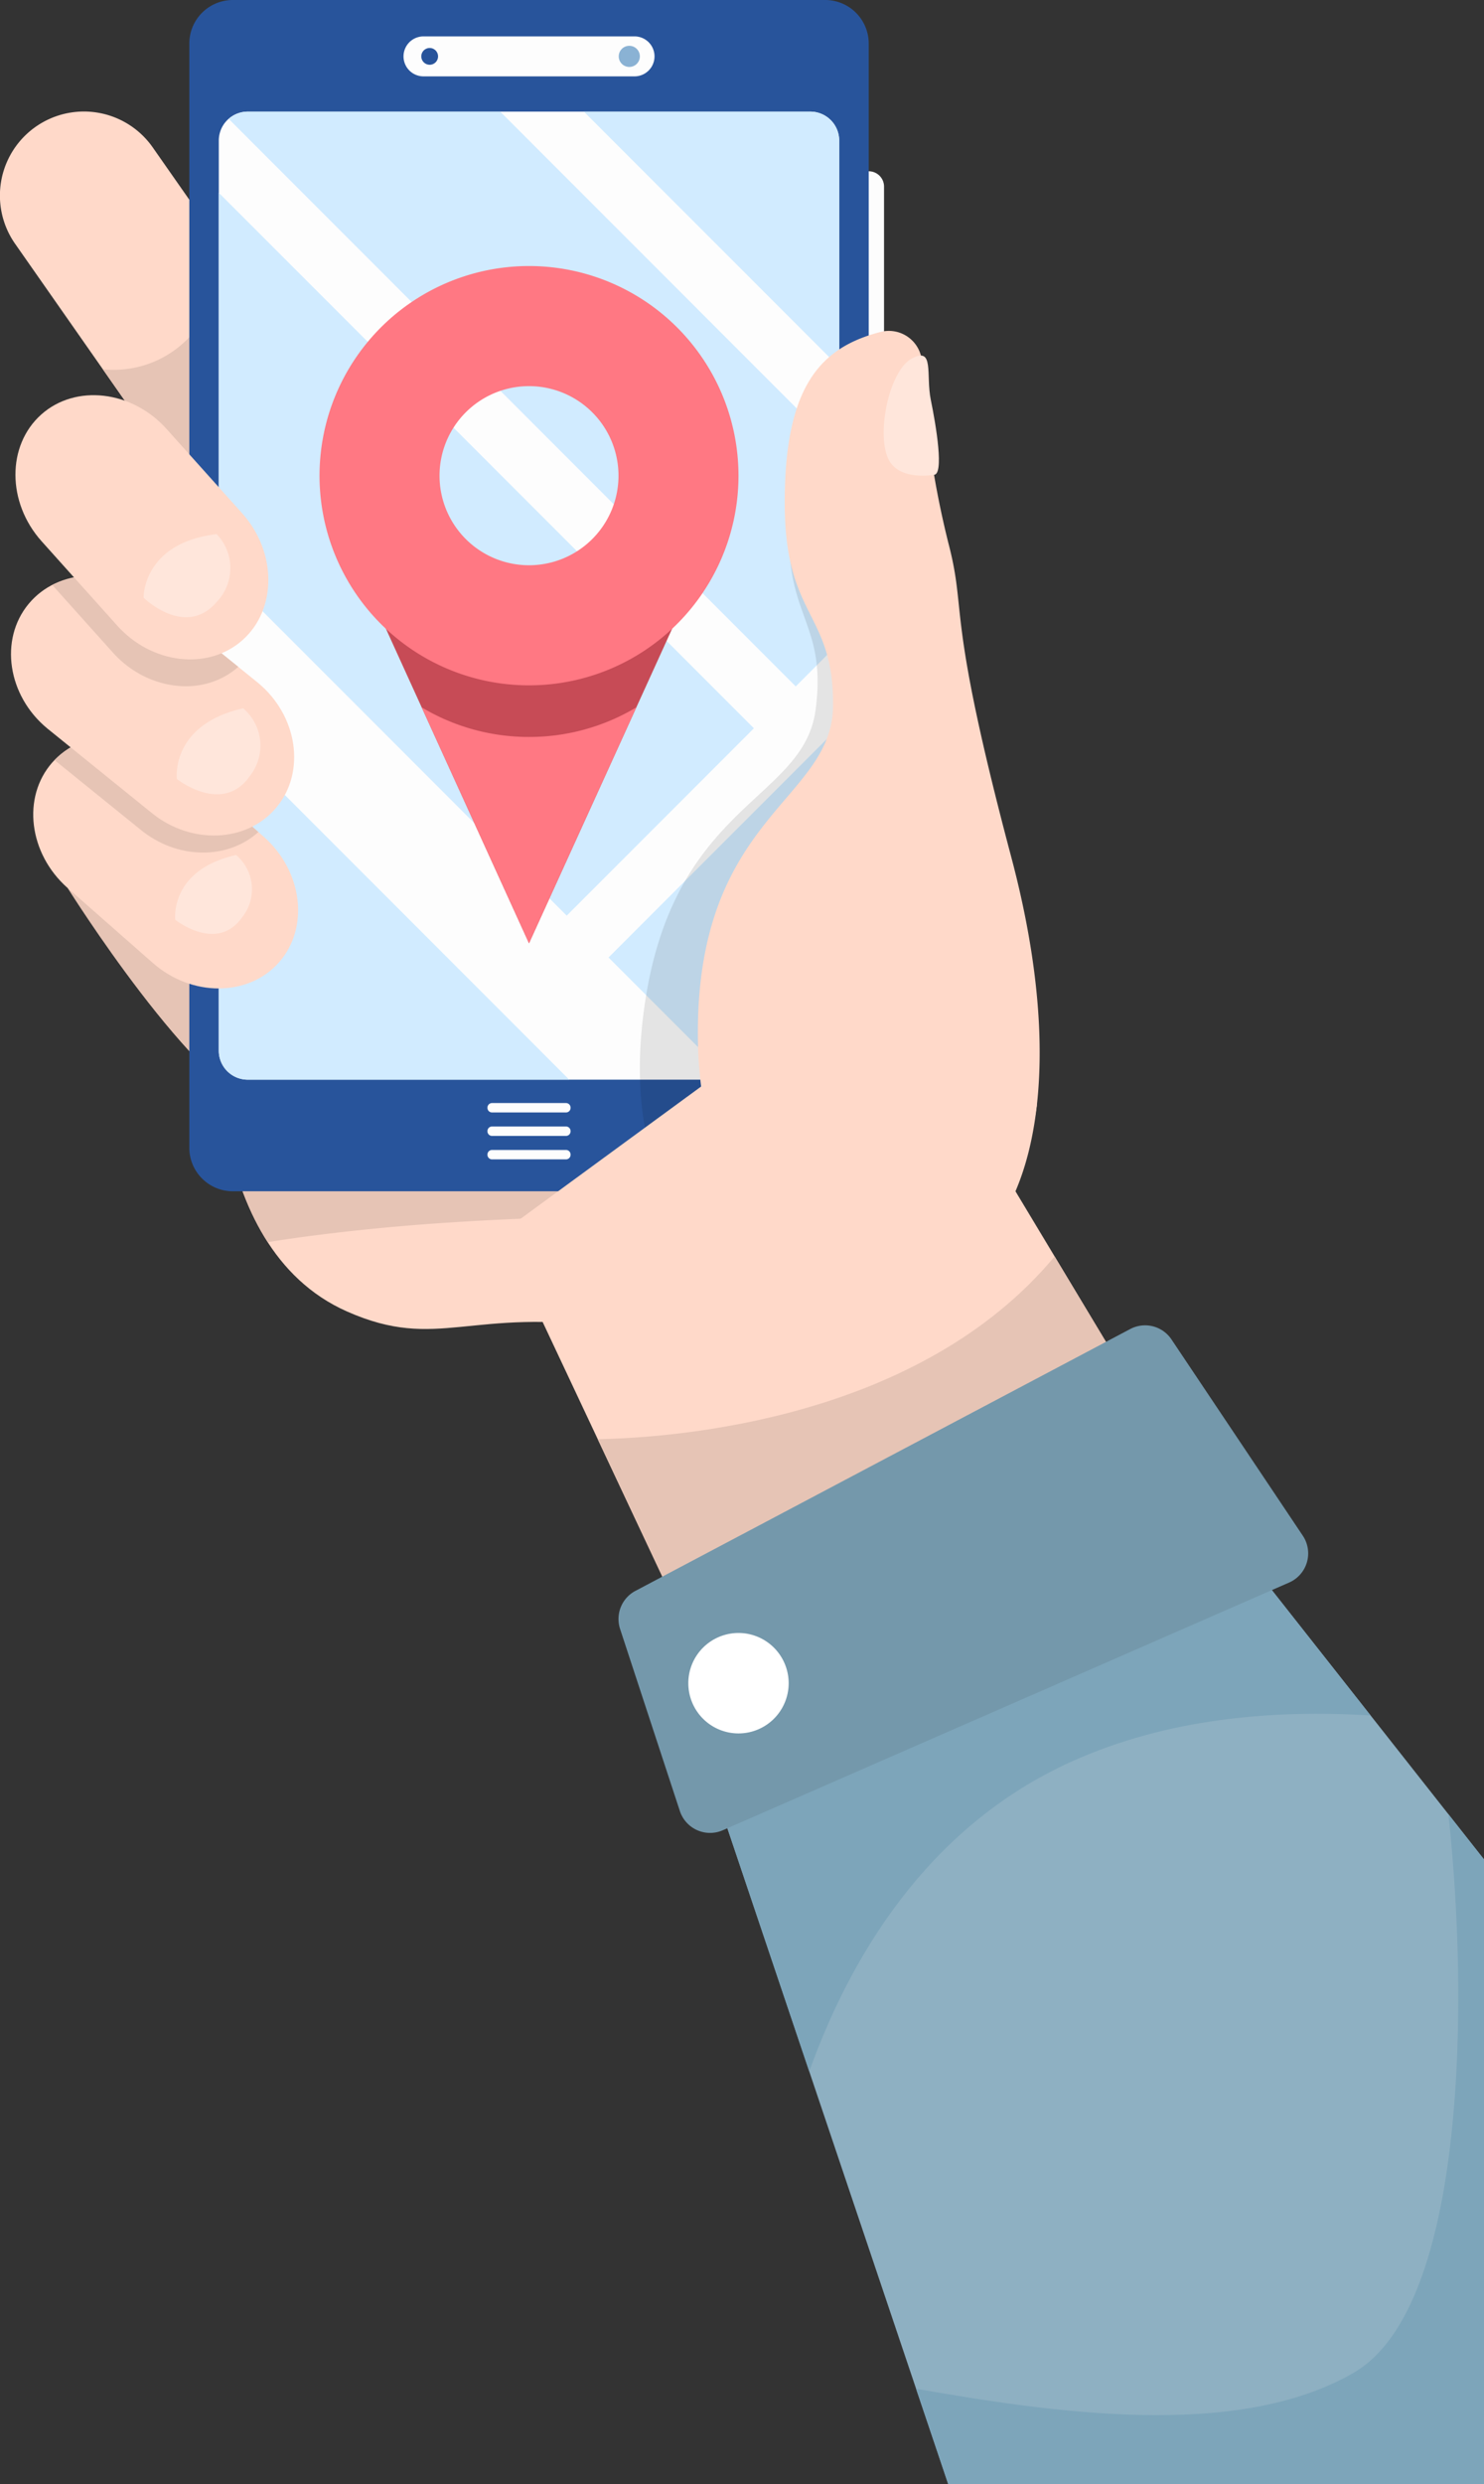 <svg xmlns="http://www.w3.org/2000/svg" xmlns:xlink="http://www.w3.org/1999/xlink" width="132.145" height="221.02" viewBox="0 0 132.145 221.02">
  <rect x="0" y="0" width="132.145" height="221.02" fill="#333333" stroke="none"/>
  <defs>
    <clipPath id="clip-path">
      <rect id="Rectángulo_402097" data-name="Rectángulo 402097" width="132.145" height="221.02" fill="none"/>
    </clipPath>
    <clipPath id="clip-path-3">
      <rect id="Rectángulo_402095" data-name="Rectángulo 402095" width="20.379" height="74.516" fill="none"/>
    </clipPath>
  </defs>
  <g id="Grupo_1102505" data-name="Grupo 1102505" transform="translate(-1287.855 -858.083)">
    <g id="Grupo_1101274" data-name="Grupo 1101274" transform="translate(1287.855 858.083)">
      <g id="Grupo_1101113" data-name="Grupo 1101113" clip-path="url(#clip-path)">
        <g id="Grupo_1101112" data-name="Grupo 1101112">
          <g id="Grupo_1101111" data-name="Grupo 1101111" clip-path="url(#clip-path)">
            <path id="Trazado_873714" data-name="Trazado 873714" d="M30.138,55.727h0a7.5,7.5,0,0,1-10.414-1.839L1.344,27.625A7.478,7.478,0,0,1,13.6,19.05L31.977,45.313a7.5,7.5,0,0,1-1.839,10.414" transform="translate(0 -5.936)" fill="#ffd9c9"/>
            <path id="Trazado_873715" data-name="Trazado 873715" d="M37.451,51.717,24.341,32.983a9.244,9.244,0,0,1-9.709,12.211L25.2,60.292a7.478,7.478,0,0,0,12.253-8.575" transform="translate(-5.474 -12.34)" fill="#e6c4b5"/>
            <path id="Trazado_873716" data-name="Trazado 873716" d="M103.944,151.986c-2.793,21.919-24.191,21.953-37.619,20-12.932-1.881-15.7,2.137-23.824-1.456-13.186-5.829-11.418-26.6-11.418-26.6Z" transform="translate(-11.599 -53.847)" fill="#ffd9c9"/>
            <path id="Trazado_873717" data-name="Trazado 873717" d="M35.447,164.362c7.909-1.275,23.378-2.938,47.526-2.114,8.48.289,15.026-2.079,20.087-5.9a30.058,30.058,0,0,0,.884-4.36l-72.861-8.059s-1.023,12.113,4.364,20.435" transform="translate(-11.6 -53.847)" fill="#e6c4b5"/>
            <path id="Trazado_873718" data-name="Trazado 873718" d="M9.628,126.239S21,144.4,27.5,146.2s5.827-19.966,5.827-19.966Z" transform="translate(-3.602 -47.229)" fill="#e6c4b5"/>
            <path id="Trazado_873719" data-name="Trazado 873719" d="M122.782,42.089h0a1.368,1.368,0,0,1-1.364-1.364V25.713a1.364,1.364,0,0,1,2.729,0V40.725a1.368,1.368,0,0,1-1.364,1.364" transform="translate(-45.426 -9.11)" fill="#fdfdfd"/>
            <path id="Trazado_873720" data-name="Trazado 873720" d="M122.782,64.528h0a1.368,1.368,0,0,1-1.364-1.364V58.234a1.364,1.364,0,0,1,2.729,0v4.929a1.368,1.368,0,0,1-1.364,1.364" transform="translate(-45.426 -21.277)" fill="#fdfdfd"/>
            <path id="Trazado_873721" data-name="Trazado 873721" d="M83.566,105.988H30.8a3.878,3.878,0,0,1-3.867-3.867V3.866A3.878,3.878,0,0,1,30.8,0H83.566a3.878,3.878,0,0,1,3.867,3.867v98.256a3.878,3.878,0,0,1-3.867,3.867" transform="translate(-10.076 0)" fill="#28549b"/>
            <path id="Trazado_873722" data-name="Trazado 873722" d="M83.8,101.994H33.7A2.574,2.574,0,0,1,31.13,99.42V18.442A2.574,2.574,0,0,1,33.7,15.868H83.8a2.574,2.574,0,0,1,2.574,2.574V99.42a2.574,2.574,0,0,1-2.574,2.574" transform="translate(-11.647 -5.937)" fill="#fdfdfd"/>
            <path id="Trazado_873723" data-name="Trazado 873723" d="M78.779,75.045,31.13,27.4V60.733L62.11,91.713Z" transform="translate(-11.647 -10.249)" fill="#d1ebff"/>
            <path id="Trazado_873724" data-name="Trazado 873724" d="M86.58,123.833,97.449,134.7h7.1a2.574,2.574,0,0,0,2.574-2.574V103.291Z" transform="translate(-32.392 -38.644)" fill="#d1ebff"/>
            <path id="Trazado_873725" data-name="Trazado 873725" d="M31.129,103.614v28.634a2.574,2.574,0,0,0,2.574,2.574H62.337Z" transform="translate(-11.646 -38.765)" fill="#d1ebff"/>
            <path id="Trazado_873726" data-name="Trazado 873726" d="M105.811,38.6V18.441a2.574,2.574,0,0,0-2.574-2.574H83.075Z" transform="translate(-31.081 -5.936)" fill="#d1ebff"/>
            <path id="Trazado_873727" data-name="Trazado 873727" d="M83.031,67.007,86.9,63.134V46.052L56.718,15.867H34.231a2.552,2.552,0,0,0-1.692.648Z" transform="translate(-12.174 -5.936)" fill="#d1ebff"/>
            <path id="Trazado_873728" data-name="Trazado 873728" d="M77.983,8.73H59.189a1.778,1.778,0,1,1,0-3.556H77.983a1.778,1.778,0,1,1,0,3.556" transform="translate(-21.479 -1.936)" fill="#fdfdfd"/>
            <path id="Trazado_873729" data-name="Trazado 873729" d="M61.433,7.568a.746.746,0,1,1-.746-.746.746.746,0,0,1,.746.746" transform="translate(-22.426 -2.552)" fill="#28549b"/>
            <path id="Trazado_873730" data-name="Trazado 873730" d="M89.912,7.452a.94.94,0,1,1-.94-.94.94.94,0,0,1,.94.94" transform="translate(-32.935 -2.436)" fill="#8ab2d4"/>
            <path id="Trazado_873731" data-name="Trazado 873731" d="M76.348,160.973H69.76a.408.408,0,0,1-.407-.407v-.023a.408.408,0,0,1,.407-.407h6.588a.408.408,0,0,1,.407.407v.023a.408.408,0,0,1-.407.407" transform="translate(-25.947 -59.912)" fill="#fdfdfd"/>
            <path id="Trazado_873732" data-name="Trazado 873732" d="M76.348,164.307H69.76a.408.408,0,0,1-.407-.407v-.023a.408.408,0,0,1,.407-.407h6.588a.408.408,0,0,1,.407.407v.023a.408.408,0,0,1-.407.407" transform="translate(-25.947 -61.159)" fill="#fdfdfd"/>
            <path id="Trazado_873733" data-name="Trazado 873733" d="M76.348,157.64H69.76a.408.408,0,0,1-.407-.407v-.023a.408.408,0,0,1,.407-.407h6.588a.408.408,0,0,1,.407.407v.023a.408.408,0,0,1-.407.407" transform="translate(-25.947 -58.665)" fill="#fdfdfd"/>
            <path id="Trazado_873734" data-name="Trazado 873734" d="M65.861,113.437,81.595,78.884S67.37,85.469,65.861,85.469s-15.734-6.585-15.734-6.585Z" transform="translate(-18.754 -29.513)" fill="#c74b56"/>
            <path id="Trazado_873735" data-name="Trazado 873735" d="M69.552,103.186a18.558,18.558,0,0,1-9.559-2.636l9.559,20.992L79.11,100.55a18.556,18.556,0,0,1-9.558,2.636" transform="translate(-22.445 -37.619)" fill="#ff7883"/>
            <path id="Trazado_873736" data-name="Trazado 873736" d="M64.116,37.818A18.653,18.653,0,1,0,82.768,56.471,18.653,18.653,0,0,0,64.116,37.818m0,26.621a7.968,7.968,0,1,1,7.968-7.969,7.968,7.968,0,0,1-7.968,7.969" transform="translate(-17.009 -14.149)" fill="#ff7883"/>
            <g id="Grupo_1101110" data-name="Grupo 1101110" transform="translate(56.977 31.472)" opacity="0.1" style="mix-blend-mode: multiply;isolation: isolate">
              <g id="Grupo_1101109" data-name="Grupo 1101109">
                <g id="Grupo_1101108" data-name="Grupo 1101108" clip-path="url(#clip-path-3)">
                  <path id="Trazado_873737" data-name="Trazado 873737" d="M111.416,120.935V50.285c-3.5,1.544-5.965,5.135-6.893,13.466-1.108,9.954,3.258,9.911,2.163,18.211s-13.1,8.272-15.373,27.4c-.742,6.248.035,11.48,2.012,15.438h14.224a3.878,3.878,0,0,0,3.867-3.867" transform="translate(-91.036 -50.285)"/>
                </g>
              </g>
            </g>
            <path id="Trazado_873738" data-name="Trazado 873738" d="M26.619,124.772h0c-2.719,3.086-7.785,3.106-11.258.045l-7.567-6.65c-3.472-3.061-4.088-8.089-1.369-11.174s7.785-3.106,11.258-.046l7.566,6.65c3.472,3.061,4.089,8.089,1.369,11.174" transform="translate(-1.769 -39.158)" fill="#ffd9c9"/>
            <path id="Trazado_873739" data-name="Trazado 873739" d="M25.917,113.187l-7.1-6.236c-3.388-2.987-8.289-3.03-11.051-.163l7.633,6.17c3.253,2.686,7.773,2.716,10.513.23" transform="translate(-2.907 -39.161)" fill="#e6c4b5"/>
            <path id="Trazado_873740" data-name="Trazado 873740" d="M24.93,127.305s-.559-4.414,5.416-5.766a3.993,3.993,0,0,1,.556,5.518c-2.248,3.228-5.971.248-5.971.248" transform="translate(-9.322 -45.471)" fill="#ffe6db"/>
            <path id="Trazado_873741" data-name="Trazado 873741" d="M25.219,102.43h0c-2.618,3.172-7.651,3.38-11.186.463l-9.24-7.47c-3.534-2.917-4.284-7.9-1.667-11.071s7.652-3.38,11.186-.463l9.24,7.47c3.534,2.917,4.284,7.9,1.666,11.07" transform="translate(-0.585 -30.615)" fill="#ffd9c9"/>
            <path id="Trazado_873742" data-name="Trazado 873742" d="M24,89.946,16.51,83.893a8.374,8.374,0,0,0-9.072-1.229l5.379,5.994C15.9,92.106,20.932,92.684,24,89.946" transform="translate(-2.783 -30.619)" fill="#e6c4b5"/>
            <path id="Trazado_873743" data-name="Trazado 873743" d="M22.433,77.953h0c-3.064,2.743-8.1,2.166-11.184-1.284l-6.729-7.5c-3.087-3.449-3.1-8.515-.041-11.258s8.1-2.165,11.184,1.284l6.729,7.5c3.087,3.449,3.1,8.515.041,11.258" transform="translate(-0.82 -21.019)" fill="#ffd9c9"/>
            <path id="Trazado_873744" data-name="Trazado 873744" d="M20.434,81.582s-.124-4.847,6.5-5.661a4.351,4.351,0,0,1,0,6.045c-2.79,3.255-6.5-.384-6.5-.384" transform="translate(-7.645 -28.404)" fill="#ffe6db"/>
            <path id="Trazado_873745" data-name="Trazado 873745" d="M25.156,106.972s-.609-4.81,5.9-6.284a4.352,4.352,0,0,1,.606,6.015c-2.45,3.518-6.508.27-6.508.27" transform="translate(-9.406 -37.67)" fill="#ffe6db"/>
            <path id="Trazado_873746" data-name="Trazado 873746" d="M119.246,49.927a2.955,2.955,0,0,0-3.681-2.8c-5.176,1.342-8.623,4.592-8.544,15.494.073,10.015,4.4,9.457,4.3,17.829s-12.036,9.759-12.036,29.022c0,15.524,8.444,23.823,20.165,21.579,8.567-1.64,13.6-15.161,7.741-37.206S123.278,72.36,121.6,65.941a81.576,81.576,0,0,1-2.358-16.014" transform="translate(-37.143 -17.597)" fill="#ffd9c9"/>
            <path id="Trazado_873747" data-name="Trazado 873747" d="M130.181,61.152s-2.939.552-3.966-1.267c-1.18-2.09-.093-7.894,1.983-9.056s1.263,1.418,1.728,3.673,1.208,6.694.255,6.651" transform="translate(-47.038 -18.908)" fill="#ffe6db"/>
            <path id="Trazado_873748" data-name="Trazado 873748" d="M71.265,160.7l18.4,39.1,42.93-17.045-27.958-46.48Z" transform="translate(-26.662 -50.984)" fill="#ffd9c9"/>
            <path id="Trazado_873749" data-name="Trazado 873749" d="M125.727,178.61c-12.017,14.436-33.5,16.114-40.683,16.258l9.773,20.77,42.929-17.045Z" transform="translate(-31.817 -66.823)" fill="#e6c4b5"/>
            <path id="Trazado_873750" data-name="Trazado 873750" d="M150.684,224.594l-48.737,19.23,20.631,61.223h47.708V249.455Z" transform="translate(-38.141 -84.027)" fill="#8eb0c2"/>
            <path id="Trazado_873751" data-name="Trazado 873751" d="M177.733,257.883c1.791,16.154,1.681,43.762-8.366,49.66-10.47,6.146-27.346,3.486-39.029,1.466L133.2,317.5h47.708V261.91Z" transform="translate(-48.763 -96.481)" fill="#7da5ba"/>
            <path id="Trazado_873752" data-name="Trazado 873752" d="M150.684,224.594l-48.737,19.23,8.255,24.5c3.511-9.811,10.319-21.7,23.381-27.582,8.456-3.808,17.884-4.638,26.605-4.091Z" transform="translate(-38.141 -84.027)" fill="#7da5ba"/>
            <path id="Trazado_873753" data-name="Trazado 873753" d="M89.5,212.029l44.065-23.3a2.83,2.83,0,0,1,3.674.927l11.693,17.461a2.83,2.83,0,0,1-1.219,4.168L97.283,233.323a2.831,2.831,0,0,1-3.822-1.711l-5.323-16.2a2.831,2.831,0,0,1,1.366-3.386" transform="translate(-32.922 -70.487)" fill="#7498ab"/>
            <path id="Trazado_873754" data-name="Trazado 873754" d="M106.866,236.6a4.468,4.468,0,1,1-4.469-4.468,4.469,4.469,0,0,1,4.469,4.468" transform="translate(-36.638 -86.847)" fill="#fff"/>
          </g>
        </g>
      </g>
    </g>
  </g>
</svg>
